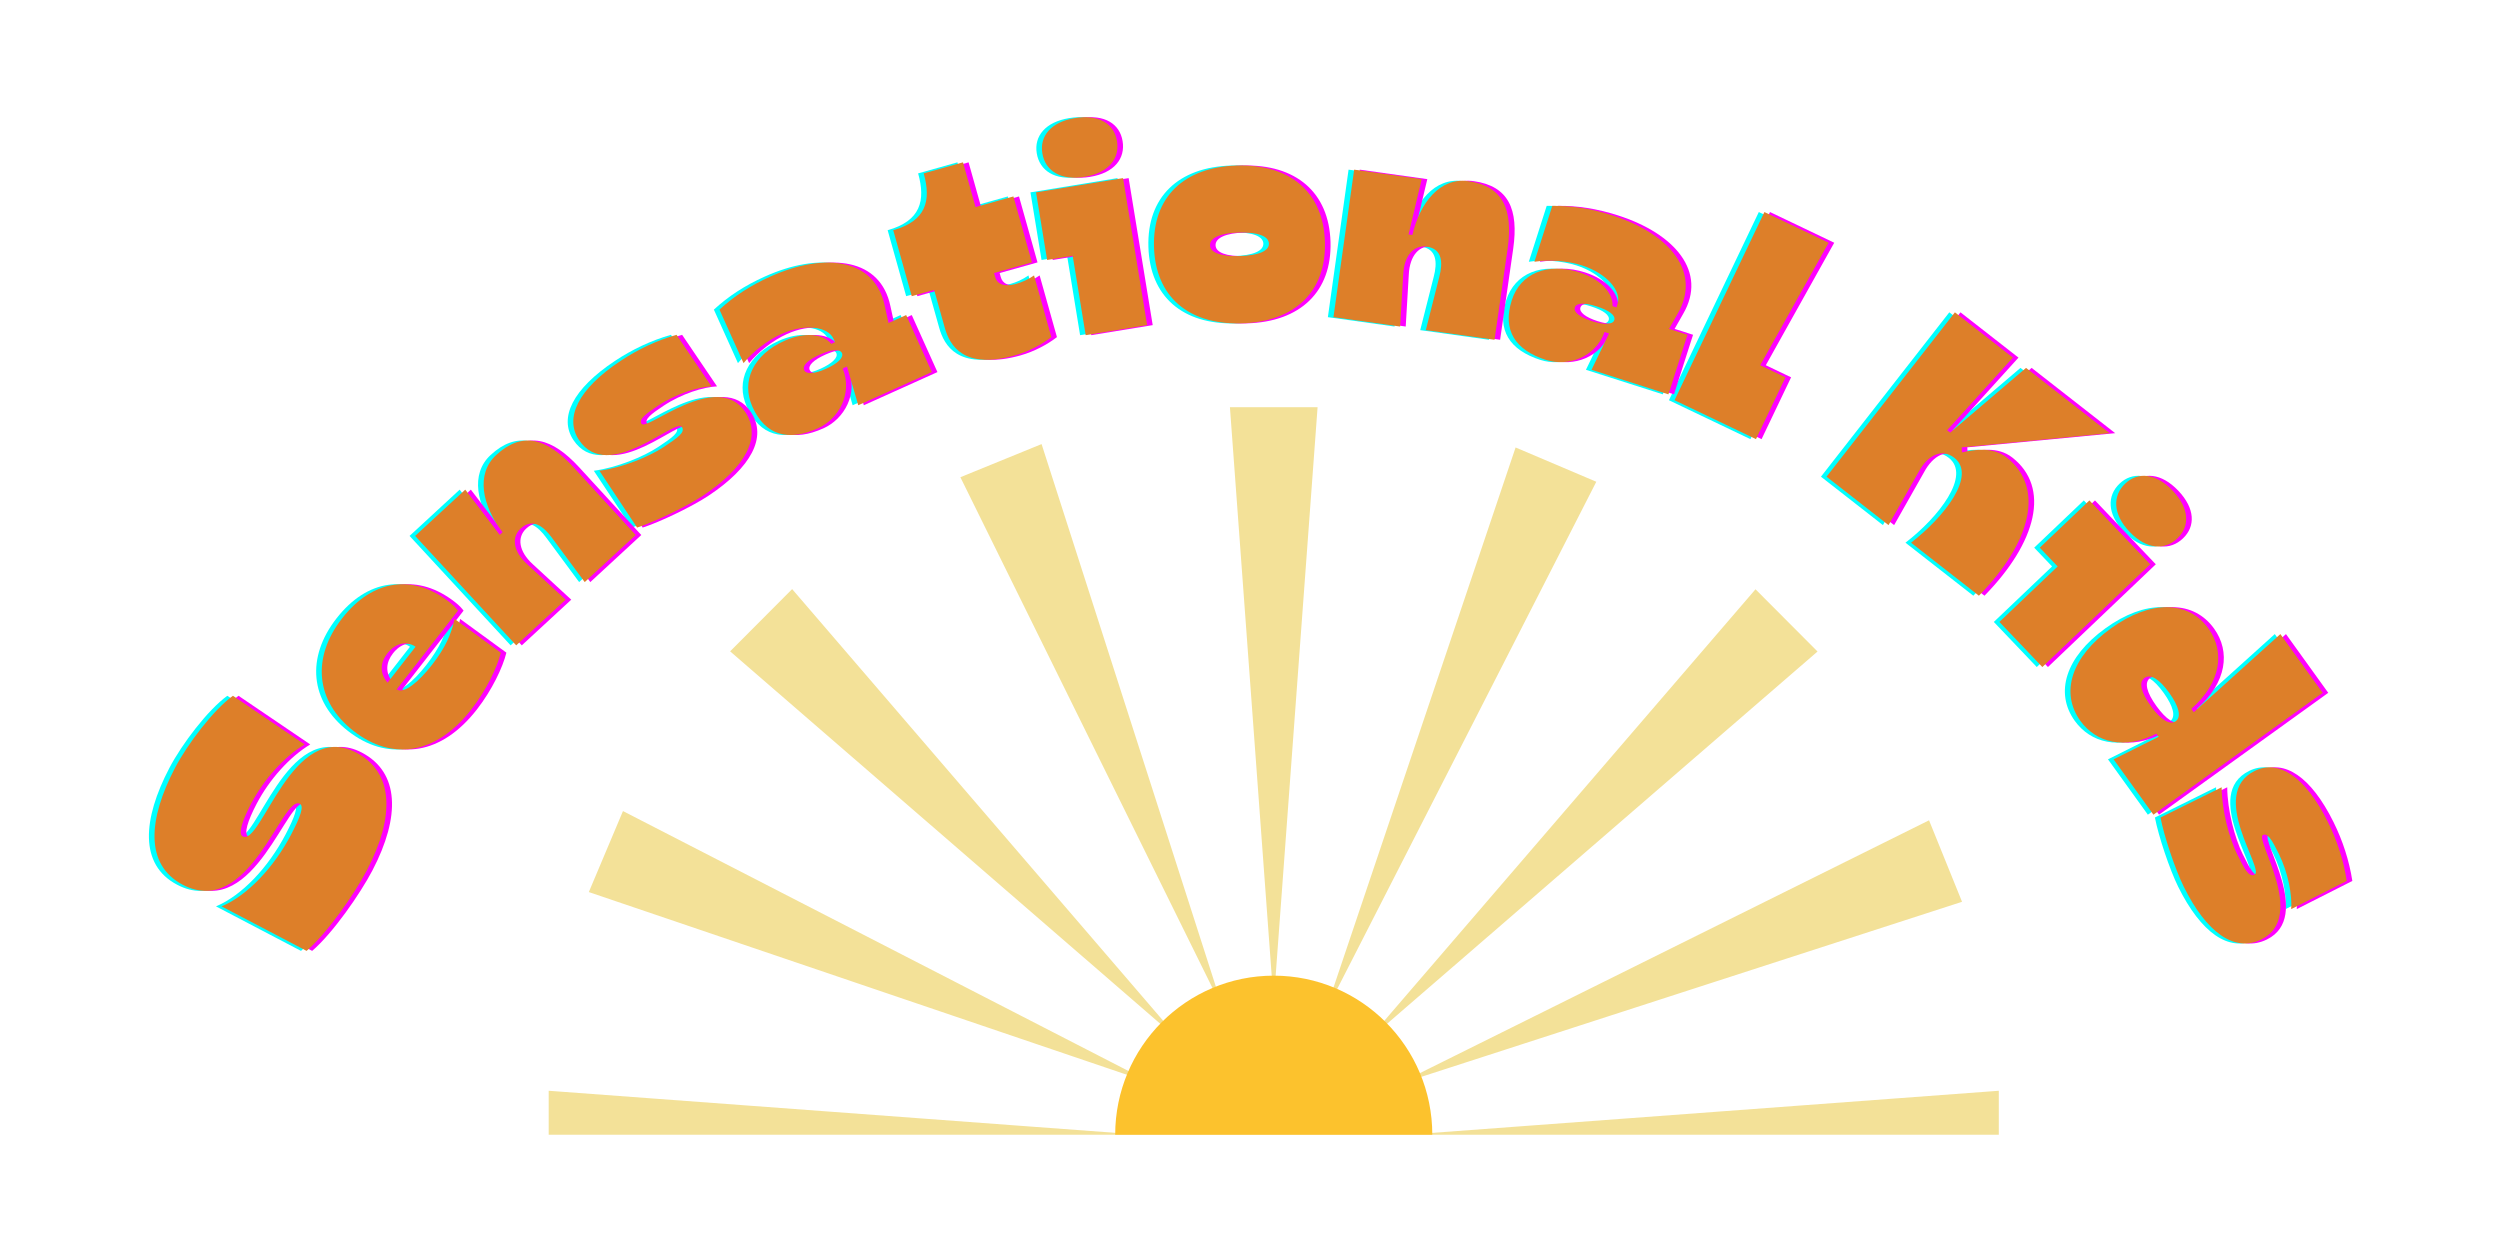 <?xml version="1.0" encoding="UTF-8" standalone="no"?>
<svg
   width="1024"
   zoomAndPan="magnify"
   viewBox="0 0 768 384"
   height="512"
   preserveAspectRatio="xMidYMid"
   version="1.0"
   id="svg398"
   sodipodi:docname="sensational-kids.svg"
   inkscape:version="1.2.2 (732a01da63, 2022-12-09)"
   xmlns:inkscape="http://www.inkscape.org/namespaces/inkscape"
   xmlns:sodipodi="http://sodipodi.sourceforge.net/DTD/sodipodi-0.dtd"
   xmlns="http://www.w3.org/2000/svg"
   xmlns:svg="http://www.w3.org/2000/svg">
  <sodipodi:namedview
     id="namedview400"
     pagecolor="#ffffff"
     bordercolor="#000000"
     borderopacity="0.25"
     inkscape:showpageshadow="2"
     inkscape:pageopacity="0.0"
     inkscape:pagecheckerboard="0"
     inkscape:deskcolor="#d1d1d1"
     showgrid="false"
     inkscape:zoom="0.36557421"
     inkscape:cx="16.412536"
     inkscape:cy="489.64067"
     inkscape:window-width="1366"
     inkscape:window-height="697"
     inkscape:window-x="-8"
     inkscape:window-y="-8"
     inkscape:window-maximized="1"
     inkscape:current-layer="svg398" />
  <defs
     id="defs10">
    <g
       id="g2" />
    <clipPath
       id="1ccd6004d2">
      <path
         d="M 76.754,156.887 H 299.504 v 111.75 H 76.754 Z m 0,0"
         clip-rule="nonzero"
         id="path4" />
    </clipPath>
    <clipPath
       id="b9bb596a78">
      <path
         d="m 163,244 h 50 v 24.637 h -50 z m 0,0"
         clip-rule="nonzero"
         id="path7" />
    </clipPath>
  </defs>
  <g
     clip-path="url(#1ccd6004d2)"
     id="g14"
     transform="matrix(2,0,0,2,15.033,-188.684)">
    <path
       fill="#f3e198"
       d="m 164.695,268.414 c 0.023,-3.078 0.641,-6.008 1.754,-8.691 l -83.523,-28.359 5.246,-12.441 78.477,40.352 c 1.141,-2.656 2.773,-5.039 4.754,-7.074 l -66.773,-57.812 9.527,-9.562 57.59,67 c 2.105,-2.059 4.605,-3.75 7.375,-4.914 l -39.125,-79.27 12.473,-5.09 27.051,84.207 c 2.598,-1.016 5.395,-1.613 8.363,-1.637 l -6.484,-88.234 h 13.465 l -6.508,88.234 c 3.066,0.023 5.988,0.645 8.66,1.762 l 28.262,-83.812 12.398,5.266 -40.215,78.723 c 2.648,1.141 5.023,2.781 7.055,4.766 l 57.613,-66.973 9.527,9.559 -66.797,57.762 c 2.055,2.113 3.738,4.621 4.902,7.402 l 79.023,-39.238 5.07,12.516 -83.922,27.168 c 1.016,2.609 1.609,5.414 1.633,8.395 L 299.5,261.883 v 6.754 H 76.762 v -6.754 z m 0,0"
       fill-opacity="1"
       fill-rule="nonzero"
       id="path12" />
  </g>
  <g
     clip-path="url(#b9bb596a78)"
     id="g18"
     transform="matrix(2,0,0,2,15.033,-188.684)">
    <path
       fill="#fcc22d"
       d="m 212.484,268.637 h -48.707 c 0,-13.484 10.914,-24.434 24.352,-24.434 13.441,0 24.355,10.949 24.355,24.434 z m 0,0"
       fill-opacity="1"
       fill-rule="nonzero"
       id="path16" />
  </g>
  <g
     fill="#00ffff"
     fill-opacity="1"
     id="g26"
     transform="matrix(2,0,0,2,15.033,-188.684)">
    <g
       transform="translate(39.871,242.034)"
       id="g24">
      <g
         id="g22">
        <path
           d="m 8.098,-13.992 c 4.328,-8.273 4.168,-15.07 -1.629,-18.105 -9.852,-5.156 -14.555,14.387 -17.434,12.879 -0.727,-0.383 -0.098,-2.375 1.281,-5.012 1.953,-3.73 5.066,-7.211 8.234,-9.117 l -11.02,-7.473 c -2.984,2.156 -6.973,7.406 -8.902,11.094 -4.094,7.824 -4.676,14.855 1.203,17.934 10.219,5.344 15.258,-13.863 17.977,-12.441 0.688,0.359 0.062,2.047 -1.316,4.684 -2.672,5.109 -6.723,9.395 -10.703,11.078 l 13.055,6.836 c 3.18,-2.727 7.367,-8.75 9.254,-12.355 z m 0,0"
           id="path20" />
      </g>
    </g>
  </g>
  <g
     fill="#00ffff"
     fill-opacity="1"
     id="g34"
     transform="matrix(2,0,0,2,15.033,-188.684)">
    <g
       transform="translate(54.714,214.15)"
       id="g32">
      <g
         id="g30">
        <path
           d="m 9.312,-10.844 c 2.305,-2.961 3.961,-6.43 4.523,-8.715 l -7.102,-5.18 c -0.492,2.344 -1.438,4.449 -3.461,7.047 -2.051,2.637 -4.328,4.52 -5.43,3.777 L 7.258,-26.012 C 7.062,-26.281 6.68,-26.754 5.918,-27.344 c -5.488,-4.273 -11.695,-3.598 -16.477,2.539 -4.637,5.957 -4.125,12.676 1.797,17.289 C -2.875,-2.934 3.859,-3.84 9.312,-10.844 Z m -12.871,-4.105 c -1.336,-1.559 -1.051,-3.195 -0.035,-4.492 1.18,-1.52 2.844,-2.02 4.336,-1.031 z m 0,0"
           id="path28" />
      </g>
    </g>
  </g>
  <g
     fill="#00ffff"
     fill-opacity="1"
     id="g42"
     transform="matrix(2,0,0,2,15.033,-188.684)">
    <g
       transform="translate(70.177,194.153)"
       id="g40">
      <g
         id="g38">
        <path
           d="m 2.465,-13.113 c -2.219,-2 -2.488,-4.18 -1.043,-5.516 1.781,-1.645 3.48,-0.41 4.832,1.457 l 5.008,6.77 7.832,-7.23 -9.559,-10.422 c -4.129,-4.469 -7.875,-5.559 -11.875,-1.863 C -5.5,-27 -4.496,-22.133 -1.355,-18.059 l -0.438,0.402 -5.293,-6.945 -7.699,7.109 15.523,16.809 7.598,-7.016 z m 0,0"
           id="path36" />
      </g>
    </g>
  </g>
  <g
     fill="#00ffff"
     fill-opacity="1"
     id="g50"
     transform="matrix(2,0,0,2,15.033,-188.684)">
    <g
       transform="translate(89.638,176.269)"
       id="g48">
      <g
         id="g46">
        <path
           d="m 9.949,-5.781 c 6.52,-4.324 9.082,-8.992 6.523,-12.844 -4.352,-6.555 -15.16,2.98 -15.941,1.797 -0.457,-0.688 0.598,-1.496 2.504,-2.762 2.859,-1.898 6.16,-2.883 8.23,-2.992 L 5.902,-30.5 c -3.051,0.871 -5.973,2.262 -8.602,4.008 -6.52,4.328 -8.637,8.75 -6.383,12.145 4.477,6.75 14.828,-3.473 15.816,-1.984 0.531,0.801 -0.586,1.598 -2.797,3.066 -2.25,1.492 -6.355,3.172 -9.883,3.645 l 5.793,8.73 C 2.605,-1.785 7.508,-4.16 9.949,-5.781 Z m 0,0"
           id="path44" />
      </g>
    </g>
  </g>
  <g
     fill="#00ffff"
     fill-opacity="1"
     id="g58"
     transform="matrix(2,0,0,2,15.033,-188.684)">
    <g
       transform="translate(109.472,162.884)"
       id="g56">
      <g
         id="g54">
        <path
           d="m 7.793,-2.758 c 3.172,-1.426 5.379,-5.332 3.793,-9.184 l 0.668,-0.301 1.723,5.949 11.309,-5.094 -3.945,-8.762 -2.711,1.223 -0.57,-2.605 c -1.508,-7.25 -9.125,-8.336 -17.594,-4.523 -3.047,1.371 -5.57,3.012 -7.805,5.07 l 3.699,8.219 c 1.422,-1.742 3.645,-3.496 5.816,-4.473 3.629,-1.637 7.152,-1.164 8.016,0.754 l 0.227,0.5 -0.582,0.266 c -1.172,-1.48 -3.938,-1.941 -7.234,-0.457 -4.715,2.121 -6.66,6.16 -4.875,10.125 1.992,4.422 5.52,5.344 10.066,3.293 z m 1.25,-9.145 c -1.793,0.809 -3.066,0.879 -3.367,0.211 -0.32,-0.707 0.598,-1.57 2.391,-2.379 1.797,-0.809 3.09,-0.941 3.41,-0.23 0.301,0.668 -0.637,1.59 -2.434,2.398 z m 0,0"
           id="path52" />
      </g>
    </g>
  </g>
  <g
     fill="#00ffff"
     fill-opacity="1"
     id="g66"
     transform="matrix(2,0,0,2,15.033,-188.684)">
    <g
       transform="translate(134.834,151.778)"
       id="g64">
      <g
         id="g62">
        <path
           d="m 12.699,-2.852 c 2.113,-0.594 4.137,-1.684 5.582,-2.805 l -2.66,-9.473 c -0.914,0.641 -1.891,1.055 -2.684,1.277 -2.203,0.617 -3.035,-0.145 -3.27,-0.98 l -0.188,-0.664 5.816,-1.633 -2.844,-10.133 -5.816,1.633 L 4.707,-32.5 l -6.035,1.695 c 1.176,4.184 0.387,7.305 -4.68,8.727 l 2.844,10.133 3.438,-0.965 1.633,5.816 c 0.777,2.773 2.906,6.457 10.793,4.242 z m 0,0"
           id="path60" />
      </g>
    </g>
  </g>
  <g
     fill="#00ffff"
     fill-opacity="1"
     id="g74"
     transform="matrix(2,0,0,2,15.033,-188.684)">
    <g
       transform="translate(154.187,146.512)"
       id="g72">
      <g
         id="g70">
        <path
           d="m 4.023,-25.004 c 3.746,-0.613 5.426,-2.832 4.988,-5.496 -0.43,-2.621 -2.719,-4.148 -6.465,-3.535 -3.703,0.605 -5.434,2.793 -5.004,5.41 0.434,2.664 2.777,4.23 6.48,3.621 z M 13.637,-2.23 9.941,-24.812 -3.426,-22.625 -1.723,-12.238 2.203,-12.879 4.199,-0.688 Z m 0,0"
           id="path68" />
      </g>
    </g>
  </g>
  <g
     fill="#00ffff"
     fill-opacity="1"
     id="g82"
     transform="matrix(2,0,0,2,15.033,-188.684)">
    <g
       transform="translate(168.659,143.717)"
       id="g80">
      <g
         id="g78">
        <path
           d="m 13.652,0.293 c 8.23,-0.234 13.043,-4.906 12.824,-12.5 C 26.258,-19.801 21.188,-24.188 12.953,-23.949 4.766,-23.715 0,-19.043 0.219,-11.453 0.438,-3.859 5.465,0.531 13.652,0.293 Z m -0.301,-10.336 c -2.926,0.082 -4.5,-0.559 -4.531,-1.656 -0.031,-1.098 1.5,-1.875 4.43,-1.957 3.02,-0.086 4.594,0.598 4.625,1.695 0.031,1.102 -1.504,1.832 -4.523,1.918 z m 0,0"
           id="path76" />
      </g>
    </g>
  </g>
  <g
     fill="#00ffff"
     fill-opacity="1"
     id="g90"
     transform="matrix(2,0,0,2,15.033,-188.684)">
    <g
       transform="translate(195.448,142.919)"
       id="g88">
      <g
         id="g86">
        <path
           d="m 11.711,-6.398 c 0.141,-2.98 1.66,-4.57 3.605,-4.297 2.402,0.336 2.523,2.434 1.934,4.66 L 15.18,2.133 25.738,3.613 27.75,-10.383 C 28.598,-16.41 27.066,-20 21.676,-20.754 c -4.262,-0.598 -7.391,3.258 -8.555,8.27 l -0.59,-0.082 2.023,-8.496 -10.379,-1.457 -3.18,22.66 10.242,1.438 z m 0,0"
           id="path84" />
      </g>
    </g>
  </g>
  <g
     fill="#00ffff"
     fill-opacity="1"
     id="g98"
     transform="matrix(2,0,0,2,15.033,-188.684)">
    <g
       transform="translate(221.482,146.474)"
       id="g96">
      <g
         id="g94">
        <path
           d="m 7.637,3.16 c 3.312,1.059 7.562,-0.367 8.965,-4.293 l 0.695,0.223 -2.695,5.578 11.812,3.773 2.926,-9.152 -2.832,-0.906 1.316,-2.316 c 3.727,-6.398 -1.207,-12.301 -10.059,-15.129 -3.18,-1.016 -6.152,-1.488 -9.191,-1.449 l -2.746,8.586 c 2.227,-0.344 5.051,-0.164 7.316,0.562 3.793,1.211 6.098,3.918 5.457,5.922 l -0.168,0.523 -0.609,-0.195 c 0.121,-1.883 -1.629,-4.074 -5.07,-5.176 -4.926,-1.574 -9.074,0.129 -10.398,4.27 -1.477,4.621 0.531,7.664 5.281,9.18 z m 7.047,-5.961 c -1.875,-0.598 -2.867,-1.398 -2.645,-2.094 0.234,-0.742 1.496,-0.773 3.367,-0.172 1.875,0.598 2.926,1.367 2.691,2.105 -0.223,0.699 -1.539,0.758 -3.414,0.16 z m 0,0"
           id="path92" />
      </g>
    </g>
  </g>
  <g
     fill="#00ffff"
     fill-opacity="1"
     id="g106"
     transform="matrix(2,0,0,2,15.033,-188.684)">
    <g
       transform="translate(247.923,155.383)"
       id="g104">
      <g
         id="g102">
        <path
           d="m 14.074,-4.941 10.508,-18.816 -9.867,-4.715 -13.805,28.906 12.512,5.977 4.535,-9.496 z m 0,0"
           id="path100" />
      </g>
    </g>
  </g>
  <g
     fill="#00ffff"
     fill-opacity="1"
     id="g112"
     transform="matrix(2,0,0,2,15.033,-188.684)">
    <g
       transform="translate(262.209,162.369)"
       id="g110">
      <g
         id="g108" />
    </g>
  </g>
  <g
     fill="#00ffff"
     fill-opacity="1"
     id="g120"
     transform="matrix(2,0,0,2,15.033,-188.684)">
    <g
       transform="translate(271.17,166.772)"
       id="g118">
      <g
         id="g116">
        <path
           d="m 15.137,0.094 c 1.379,-2.582 3.555,-3.727 5.5,-2.207 3.465,2.703 -1.523,9.086 -6.645,13.043 l 10.422,8.141 C 32.469,10.844 34.562,2.434 28.684,-2.156 c -2.234,-1.746 -5.129,-1.164 -6.875,-0.785 L 21.777,-3.719 44.492,-5.895 31.656,-15.922 20,-5.98 19.531,-6.348 29.637,-17.5 20.727,-24.457 1.012,0.789 l 9.52,7.438 z m 0,0"
           id="path114" />
      </g>
    </g>
  </g>
  <g
     fill="#00ffff"
     fill-opacity="1"
     id="g128"
     transform="matrix(2,0,0,2,15.033,-188.684)">
    <g
       transform="translate(295.8,186.79)"
       id="g126">
      <g
         id="g124">
        <path
           d="m 22.918,-10.77 c 2.621,2.75 5.402,2.883 7.355,1.02 1.922,-1.832 1.891,-4.582 -0.727,-7.332 -2.59,-2.719 -5.367,-2.914 -7.289,-1.086 -1.957,1.863 -1.926,4.68 0.66,7.398 z M 9.531,10.008 l 16.566,-15.781 -9.34,-9.809 -7.621,7.258 2.746,2.883 -8.949,8.523 z m 0,0"
           id="path122" />
      </g>
    </g>
  </g>
  <g
     fill="#00ffff"
     fill-opacity="1"
     id="g136"
     transform="matrix(2,0,0,2,15.033,-188.684)">
    <g
       transform="translate(306.27,197.088)"
       id="g134">
      <g
         id="g132">
        <path
           d="m 4.898,7.977 c 2.434,3.379 6.844,4.488 11.68,1.965 L 16.926,10.426 10,13.887 l 6.125,8.504 25.992,-18.719 -6.496,-9.023 -13.297,12 -0.375,-0.52 C 26.543,2.09 27.121,-2.668 24.578,-6.195 21.477,-10.504 15.73,-10.652 9.605,-6.238 3.477,-1.828 1.797,3.668 4.898,7.977 Z M 15.727,5.707 C 14.199,3.59 13.828,2.055 14.758,1.387 15.684,0.715 17.023,1.559 18.547,3.672 20.02,5.715 20.473,7.363 19.543,8.031 18.613,8.699 17.195,7.75 15.727,5.707 Z m 0,0"
           id="path130" />
      </g>
    </g>
  </g>
  <g
     fill="#00ffff"
     fill-opacity="1"
     id="g144"
     transform="matrix(2,0,0,2,15.033,-188.684)">
    <g
       transform="translate(322.576,219.951)"
       id="g142">
      <g
         id="g140">
        <path
           d="m 4.477,10.598 c 3.473,7.016 7.777,10.145 11.918,8.094 C 23.449,15.203 15.355,3.277 16.625,2.648 c 0.738,-0.363 1.41,0.785 2.426,2.836 1.52,3.074 2.078,6.477 1.926,8.543 L 29.512,9.703 C 29.031,6.57 28.023,3.496 26.621,0.664 23.152,-6.348 19.031,-9.004 15.379,-7.199 8.121,-3.609 16.953,7.949 15.352,8.742 14.492,9.168 13.84,7.957 12.664,5.578 11.469,3.16 10.32,-1.121 10.293,-4.684 L 0.902,-0.039 C 1.441,2.809 3.18,7.973 4.477,10.598 Z m 0,0"
           id="path138" />
      </g>
    </g>
  </g>
  <g
     fill="#ff00ff"
     fill-opacity="1"
     id="g152"
     transform="matrix(2,0,0,2,15.033,-188.684)">
    <g
       transform="translate(41.588,242.034)"
       id="g150">
      <g
         id="g148">
        <path
           d="m 8.098,-13.992 c 4.328,-8.273 4.168,-15.07 -1.629,-18.105 -9.852,-5.156 -14.555,14.387 -17.434,12.879 -0.727,-0.383 -0.098,-2.375 1.281,-5.012 1.953,-3.73 5.066,-7.211 8.234,-9.117 l -11.02,-7.473 c -2.984,2.156 -6.973,7.406 -8.902,11.094 -4.094,7.824 -4.676,14.855 1.203,17.934 10.219,5.344 15.258,-13.863 17.977,-12.441 0.688,0.359 0.062,2.047 -1.316,4.684 -2.672,5.109 -6.723,9.395 -10.703,11.078 l 13.055,6.836 c 3.18,-2.727 7.367,-8.75 9.254,-12.355 z m 0,0"
           id="path146" />
      </g>
    </g>
  </g>
  <g
     fill="#ff00ff"
     fill-opacity="1"
     id="g160"
     transform="matrix(2,0,0,2,15.033,-188.684)">
    <g
       transform="translate(56.43,214.15)"
       id="g158">
      <g
         id="g156">
        <path
           d="m 9.312,-10.844 c 2.305,-2.961 3.961,-6.43 4.523,-8.715 l -7.102,-5.18 c -0.492,2.344 -1.438,4.449 -3.461,7.047 -2.051,2.637 -4.328,4.52 -5.43,3.777 L 7.258,-26.012 C 7.062,-26.281 6.68,-26.754 5.918,-27.344 c -5.488,-4.273 -11.695,-3.598 -16.477,2.539 -4.637,5.957 -4.125,12.676 1.797,17.289 C -2.875,-2.934 3.859,-3.84 9.312,-10.844 Z m -12.871,-4.105 c -1.336,-1.559 -1.051,-3.195 -0.035,-4.492 1.18,-1.52 2.844,-2.02 4.336,-1.031 z m 0,0"
           id="path154" />
      </g>
    </g>
  </g>
  <g
     fill="#ff00ff"
     fill-opacity="1"
     id="g168"
     transform="matrix(2,0,0,2,15.033,-188.684)">
    <g
       transform="translate(71.893,194.153)"
       id="g166">
      <g
         id="g164">
        <path
           d="m 2.465,-13.113 c -2.219,-2 -2.488,-4.18 -1.043,-5.516 1.781,-1.645 3.48,-0.41 4.832,1.457 l 5.008,6.77 7.832,-7.23 -9.559,-10.422 c -4.129,-4.469 -7.875,-5.559 -11.875,-1.863 C -5.5,-27 -4.496,-22.133 -1.355,-18.059 l -0.438,0.402 -5.293,-6.945 -7.699,7.109 15.523,16.809 7.598,-7.016 z m 0,0"
           id="path162" />
      </g>
    </g>
  </g>
  <g
     fill="#ff00ff"
     fill-opacity="1"
     id="g176"
     transform="matrix(2,0,0,2,15.033,-188.684)">
    <g
       transform="translate(91.354,176.269)"
       id="g174">
      <g
         id="g172">
        <path
           d="m 9.949,-5.781 c 6.52,-4.324 9.082,-8.992 6.523,-12.844 -4.352,-6.555 -15.16,2.98 -15.941,1.797 -0.457,-0.688 0.598,-1.496 2.504,-2.762 2.859,-1.898 6.16,-2.883 8.23,-2.992 L 5.902,-30.5 c -3.051,0.871 -5.973,2.262 -8.602,4.008 -6.52,4.328 -8.637,8.75 -6.383,12.145 4.477,6.75 14.828,-3.473 15.816,-1.984 0.531,0.801 -0.586,1.598 -2.797,3.066 -2.25,1.492 -6.355,3.172 -9.883,3.645 l 5.793,8.73 C 2.605,-1.785 7.508,-4.16 9.949,-5.781 Z m 0,0"
           id="path170" />
      </g>
    </g>
  </g>
  <g
     fill="#ff00ff"
     fill-opacity="1"
     id="g184"
     transform="matrix(2,0,0,2,15.033,-188.684)">
    <g
       transform="translate(111.189,162.884)"
       id="g182">
      <g
         id="g180">
        <path
           d="m 7.793,-2.758 c 3.172,-1.426 5.379,-5.332 3.793,-9.184 l 0.668,-0.301 1.723,5.949 11.309,-5.094 -3.945,-8.762 -2.711,1.223 -0.57,-2.605 c -1.508,-7.25 -9.125,-8.336 -17.594,-4.523 -3.047,1.371 -5.57,3.012 -7.805,5.07 l 3.699,8.219 c 1.422,-1.742 3.645,-3.496 5.816,-4.473 3.629,-1.637 7.152,-1.164 8.016,0.754 l 0.227,0.5 -0.582,0.266 c -1.172,-1.48 -3.938,-1.941 -7.234,-0.457 -4.715,2.121 -6.66,6.16 -4.875,10.125 1.992,4.422 5.52,5.344 10.066,3.293 z m 1.25,-9.145 c -1.793,0.809 -3.066,0.879 -3.367,0.211 -0.32,-0.707 0.598,-1.57 2.391,-2.379 1.797,-0.809 3.09,-0.941 3.41,-0.23 0.301,0.668 -0.637,1.59 -2.434,2.398 z m 0,0"
           id="path178" />
      </g>
    </g>
  </g>
  <g
     fill="#ff00ff"
     fill-opacity="1"
     id="g192"
     transform="matrix(2,0,0,2,15.033,-188.684)">
    <g
       transform="translate(136.55,151.778)"
       id="g190">
      <g
         id="g188">
        <path
           d="m 12.699,-2.852 c 2.113,-0.594 4.137,-1.684 5.582,-2.805 l -2.66,-9.473 c -0.914,0.641 -1.891,1.055 -2.684,1.277 -2.203,0.617 -3.035,-0.145 -3.27,-0.98 l -0.188,-0.664 5.816,-1.633 -2.844,-10.133 -5.816,1.633 L 4.707,-32.5 l -6.035,1.695 c 1.176,4.184 0.387,7.305 -4.68,8.727 l 2.844,10.133 3.438,-0.965 1.633,5.816 c 0.777,2.773 2.906,6.457 10.793,4.242 z m 0,0"
           id="path186" />
      </g>
    </g>
  </g>
  <g
     fill="#ff00ff"
     fill-opacity="1"
     id="g200"
     transform="matrix(2,0,0,2,15.033,-188.684)">
    <g
       transform="translate(155.903,146.512)"
       id="g198">
      <g
         id="g196">
        <path
           d="m 4.023,-25.004 c 3.746,-0.613 5.426,-2.832 4.988,-5.496 -0.43,-2.621 -2.719,-4.148 -6.465,-3.535 -3.703,0.605 -5.434,2.793 -5.004,5.41 0.434,2.664 2.777,4.23 6.48,3.621 z M 13.637,-2.23 9.941,-24.812 -3.426,-22.625 -1.723,-12.238 2.203,-12.879 4.199,-0.688 Z m 0,0"
           id="path194" />
      </g>
    </g>
  </g>
  <g
     fill="#ff00ff"
     fill-opacity="1"
     id="g208"
     transform="matrix(2,0,0,2,15.033,-188.684)">
    <g
       transform="translate(170.375,143.717)"
       id="g206">
      <g
         id="g204">
        <path
           d="m 13.652,0.293 c 8.23,-0.234 13.043,-4.906 12.824,-12.5 C 26.258,-19.801 21.188,-24.188 12.953,-23.949 4.766,-23.715 0,-19.043 0.219,-11.453 0.438,-3.859 5.465,0.531 13.652,0.293 Z m -0.301,-10.336 c -2.926,0.082 -4.5,-0.559 -4.531,-1.656 -0.031,-1.098 1.5,-1.875 4.43,-1.957 3.02,-0.086 4.594,0.598 4.625,1.695 0.031,1.102 -1.504,1.832 -4.523,1.918 z m 0,0"
           id="path202" />
      </g>
    </g>
  </g>
  <g
     fill="#ff00ff"
     fill-opacity="1"
     id="g216"
     transform="matrix(2,0,0,2,15.033,-188.684)">
    <g
       transform="translate(197.164,142.919)"
       id="g214">
      <g
         id="g212">
        <path
           d="m 11.711,-6.398 c 0.141,-2.98 1.66,-4.57 3.605,-4.297 2.402,0.336 2.523,2.434 1.934,4.66 L 15.18,2.133 25.738,3.613 27.75,-10.383 C 28.598,-16.41 27.066,-20 21.676,-20.754 c -4.262,-0.598 -7.391,3.258 -8.555,8.27 l -0.59,-0.082 2.023,-8.496 -10.379,-1.457 -3.18,22.66 10.242,1.438 z m 0,0"
           id="path210" />
      </g>
    </g>
  </g>
  <g
     fill="#ff00ff"
     fill-opacity="1"
     id="g224"
     transform="matrix(2,0,0,2,15.033,-188.684)">
    <g
       transform="translate(223.198,146.474)"
       id="g222">
      <g
         id="g220">
        <path
           d="m 7.637,3.16 c 3.312,1.059 7.562,-0.367 8.965,-4.293 l 0.695,0.223 -2.695,5.578 11.812,3.773 2.926,-9.152 -2.832,-0.906 1.316,-2.316 c 3.727,-6.398 -1.207,-12.301 -10.059,-15.129 -3.18,-1.016 -6.152,-1.488 -9.191,-1.449 l -2.746,8.586 c 2.227,-0.344 5.051,-0.164 7.316,0.562 3.793,1.211 6.098,3.918 5.457,5.922 l -0.168,0.523 -0.609,-0.195 c 0.121,-1.883 -1.629,-4.074 -5.07,-5.176 -4.926,-1.574 -9.074,0.129 -10.398,4.27 -1.477,4.621 0.531,7.664 5.281,9.18 z m 7.047,-5.961 c -1.875,-0.598 -2.867,-1.398 -2.645,-2.094 0.234,-0.742 1.496,-0.773 3.367,-0.172 1.875,0.598 2.926,1.367 2.691,2.105 -0.223,0.699 -1.539,0.758 -3.414,0.16 z m 0,0"
           id="path218" />
      </g>
    </g>
  </g>
  <g
     fill="#ff00ff"
     fill-opacity="1"
     id="g232"
     transform="matrix(2,0,0,2,15.033,-188.684)">
    <g
       transform="translate(249.639,155.383)"
       id="g230">
      <g
         id="g228">
        <path
           d="m 14.074,-4.941 10.508,-18.816 -9.867,-4.715 -13.805,28.906 12.512,5.977 4.535,-9.496 z m 0,0"
           id="path226" />
      </g>
    </g>
  </g>
  <g
     fill="#ff00ff"
     fill-opacity="1"
     id="g238"
     transform="matrix(2,0,0,2,15.033,-188.684)">
    <g
       transform="translate(263.925,162.369)"
       id="g236">
      <g
         id="g234" />
    </g>
  </g>
  <g
     fill="#ff00ff"
     fill-opacity="1"
     id="g246"
     transform="matrix(2,0,0,2,15.033,-188.684)">
    <g
       transform="translate(272.887,166.772)"
       id="g244">
      <g
         id="g242">
        <path
           d="m 15.137,0.094 c 1.379,-2.582 3.555,-3.727 5.5,-2.207 3.465,2.703 -1.523,9.086 -6.645,13.043 l 10.422,8.141 C 32.469,10.844 34.562,2.434 28.684,-2.156 c -2.234,-1.746 -5.129,-1.164 -6.875,-0.785 L 21.777,-3.719 44.492,-5.895 31.656,-15.922 20,-5.98 19.531,-6.348 29.637,-17.5 20.727,-24.457 1.012,0.789 l 9.52,7.438 z m 0,0"
           id="path240" />
      </g>
    </g>
  </g>
  <g
     fill="#ff00ff"
     fill-opacity="1"
     id="g254"
     transform="matrix(2,0,0,2,15.033,-188.684)">
    <g
       transform="translate(297.517,186.79)"
       id="g252">
      <g
         id="g250">
        <path
           d="m 22.918,-10.77 c 2.621,2.75 5.402,2.883 7.355,1.02 1.922,-1.832 1.891,-4.582 -0.727,-7.332 -2.59,-2.719 -5.367,-2.914 -7.289,-1.086 -1.957,1.863 -1.926,4.68 0.66,7.398 z M 9.531,10.008 l 16.566,-15.781 -9.34,-9.809 -7.621,7.258 2.746,2.883 -8.949,8.523 z m 0,0"
           id="path248" />
      </g>
    </g>
  </g>
  <g
     fill="#ff00ff"
     fill-opacity="1"
     id="g262"
     transform="matrix(2,0,0,2,15.033,-188.684)">
    <g
       transform="translate(307.987,197.088)"
       id="g260">
      <g
         id="g258">
        <path
           d="m 4.898,7.977 c 2.434,3.379 6.844,4.488 11.68,1.965 L 16.926,10.426 10,13.887 l 6.125,8.504 25.992,-18.719 -6.496,-9.023 -13.297,12 -0.375,-0.52 C 26.543,2.09 27.121,-2.668 24.578,-6.195 21.477,-10.504 15.73,-10.652 9.605,-6.238 3.477,-1.828 1.797,3.668 4.898,7.977 Z M 15.727,5.707 C 14.199,3.59 13.828,2.055 14.758,1.387 15.684,0.715 17.023,1.559 18.547,3.672 20.02,5.715 20.473,7.363 19.543,8.031 18.613,8.699 17.195,7.75 15.727,5.707 Z m 0,0"
           id="path256" />
      </g>
    </g>
  </g>
  <g
     fill="#ff00ff"
     fill-opacity="1"
     id="g270"
     transform="matrix(2,0,0,2,15.033,-188.684)">
    <g
       transform="translate(324.292,219.951)"
       id="g268">
      <g
         id="g266">
        <path
           d="m 4.477,10.598 c 3.473,7.016 7.777,10.145 11.918,8.094 C 23.449,15.203 15.355,3.277 16.625,2.648 c 0.738,-0.363 1.41,0.785 2.426,2.836 1.52,3.074 2.078,6.477 1.926,8.543 L 29.512,9.703 C 29.031,6.57 28.023,3.496 26.621,0.664 23.152,-6.348 19.031,-9.004 15.379,-7.199 8.121,-3.609 16.953,7.949 15.352,8.742 14.492,9.168 13.84,7.957 12.664,5.578 11.469,3.16 10.32,-1.121 10.293,-4.684 L 0.902,-0.039 C 1.441,2.809 3.18,7.973 4.477,10.598 Z m 0,0"
           id="path264" />
      </g>
    </g>
  </g>
  <g
     fill="#dd7f29"
     fill-opacity="1"
     id="g278"
     transform="matrix(2,0,0,2,15.033,-188.684)">
    <g
       transform="translate(40.73,242.034)"
       id="g276">
      <g
         id="g274">
        <path
           d="m 8.098,-13.992 c 4.328,-8.273 4.168,-15.07 -1.629,-18.105 -9.852,-5.156 -14.555,14.387 -17.434,12.879 -0.727,-0.383 -0.098,-2.375 1.281,-5.012 1.953,-3.73 5.066,-7.211 8.234,-9.117 l -11.02,-7.473 c -2.984,2.156 -6.973,7.406 -8.902,11.094 -4.094,7.824 -4.676,14.855 1.203,17.934 10.219,5.344 15.258,-13.863 17.977,-12.441 0.688,0.359 0.062,2.047 -1.316,4.684 -2.672,5.109 -6.723,9.395 -10.703,11.078 l 13.055,6.836 c 3.18,-2.727 7.367,-8.75 9.254,-12.355 z m 0,0"
           id="path272" />
      </g>
    </g>
  </g>
  <g
     fill="#dd7f29"
     fill-opacity="1"
     id="g286"
     transform="matrix(2,0,0,2,15.033,-188.684)">
    <g
       transform="translate(55.572,214.15)"
       id="g284">
      <g
         id="g282">
        <path
           d="m 9.312,-10.844 c 2.305,-2.961 3.961,-6.43 4.523,-8.715 l -7.102,-5.18 c -0.492,2.344 -1.438,4.449 -3.461,7.047 -2.051,2.637 -4.328,4.52 -5.43,3.777 L 7.258,-26.012 C 7.062,-26.281 6.68,-26.754 5.918,-27.344 c -5.488,-4.273 -11.695,-3.598 -16.477,2.539 -4.637,5.957 -4.125,12.676 1.797,17.289 C -2.875,-2.934 3.859,-3.84 9.312,-10.844 Z m -12.871,-4.105 c -1.336,-1.559 -1.051,-3.195 -0.035,-4.492 1.18,-1.52 2.844,-2.02 4.336,-1.031 z m 0,0"
           id="path280" />
      </g>
    </g>
  </g>
  <g
     fill="#dd7f29"
     fill-opacity="1"
     id="g294"
     transform="matrix(2,0,0,2,15.033,-188.684)">
    <g
       transform="translate(71.035,194.153)"
       id="g292">
      <g
         id="g290">
        <path
           d="m 2.465,-13.113 c -2.219,-2 -2.488,-4.18 -1.043,-5.516 1.781,-1.645 3.48,-0.41 4.832,1.457 l 5.008,6.77 7.832,-7.23 -9.559,-10.422 c -4.129,-4.469 -7.875,-5.559 -11.875,-1.863 C -5.5,-27 -4.496,-22.133 -1.355,-18.059 l -0.438,0.402 -5.293,-6.945 -7.699,7.109 15.523,16.809 7.598,-7.016 z m 0,0"
           id="path288" />
      </g>
    </g>
  </g>
  <g
     fill="#dd7f29"
     fill-opacity="1"
     id="g302"
     transform="matrix(2,0,0,2,15.033,-188.684)">
    <g
       transform="translate(90.496,176.269)"
       id="g300">
      <g
         id="g298">
        <path
           d="m 9.949,-5.781 c 6.52,-4.324 9.082,-8.992 6.523,-12.844 -4.352,-6.555 -15.16,2.98 -15.941,1.797 -0.457,-0.688 0.598,-1.496 2.504,-2.762 2.859,-1.898 6.16,-2.883 8.23,-2.992 L 5.902,-30.5 c -3.051,0.871 -5.973,2.262 -8.602,4.008 -6.52,4.328 -8.637,8.75 -6.383,12.145 4.477,6.75 14.828,-3.473 15.816,-1.984 0.531,0.801 -0.586,1.598 -2.797,3.066 -2.25,1.492 -6.355,3.172 -9.883,3.645 l 5.793,8.73 C 2.605,-1.785 7.508,-4.16 9.949,-5.781 Z m 0,0"
           id="path296" />
      </g>
    </g>
  </g>
  <g
     fill="#dd7f29"
     fill-opacity="1"
     id="g310"
     transform="matrix(2,0,0,2,15.033,-188.684)">
    <g
       transform="translate(110.331,162.884)"
       id="g308">
      <g
         id="g306">
        <path
           d="m 7.793,-2.758 c 3.172,-1.426 5.379,-5.332 3.793,-9.184 l 0.668,-0.301 1.723,5.949 11.309,-5.094 -3.945,-8.762 -2.711,1.223 -0.57,-2.605 c -1.508,-7.25 -9.125,-8.336 -17.594,-4.523 -3.047,1.371 -5.57,3.012 -7.805,5.07 l 3.699,8.219 c 1.422,-1.742 3.645,-3.496 5.816,-4.473 3.629,-1.637 7.152,-1.164 8.016,0.754 l 0.227,0.5 -0.582,0.266 c -1.172,-1.48 -3.938,-1.941 -7.234,-0.457 -4.715,2.121 -6.66,6.16 -4.875,10.125 1.992,4.422 5.52,5.344 10.066,3.293 z m 1.25,-9.145 c -1.793,0.809 -3.066,0.879 -3.367,0.211 -0.32,-0.707 0.598,-1.57 2.391,-2.379 1.797,-0.809 3.09,-0.941 3.41,-0.23 0.301,0.668 -0.637,1.59 -2.434,2.398 z m 0,0"
           id="path304" />
      </g>
    </g>
  </g>
  <g
     fill="#dd7f29"
     fill-opacity="1"
     id="g318"
     transform="matrix(2,0,0,2,15.033,-188.684)">
    <g
       transform="translate(135.692,151.778)"
       id="g316">
      <g
         id="g314">
        <path
           d="m 12.699,-2.852 c 2.113,-0.594 4.137,-1.684 5.582,-2.805 l -2.66,-9.473 c -0.914,0.641 -1.891,1.055 -2.684,1.277 -2.203,0.617 -3.035,-0.145 -3.27,-0.98 l -0.188,-0.664 5.816,-1.633 -2.844,-10.133 -5.816,1.633 L 4.707,-32.5 l -6.035,1.695 c 1.176,4.184 0.387,7.305 -4.68,8.727 l 2.844,10.133 3.438,-0.965 1.633,5.816 c 0.777,2.773 2.906,6.457 10.793,4.242 z m 0,0"
           id="path312" />
      </g>
    </g>
  </g>
  <g
     fill="#dd7f29"
     fill-opacity="1"
     id="g326"
     transform="matrix(2,0,0,2,15.033,-188.684)">
    <g
       transform="translate(155.045,146.512)"
       id="g324">
      <g
         id="g322">
        <path
           d="m 4.023,-25.004 c 3.746,-0.613 5.426,-2.832 4.988,-5.496 -0.43,-2.621 -2.719,-4.148 -6.465,-3.535 -3.703,0.605 -5.434,2.793 -5.004,5.41 0.434,2.664 2.777,4.23 6.48,3.621 z M 13.637,-2.23 9.941,-24.812 -3.426,-22.625 -1.723,-12.238 2.203,-12.879 4.199,-0.688 Z m 0,0"
           id="path320" />
      </g>
    </g>
  </g>
  <g
     fill="#dd7f29"
     fill-opacity="1"
     id="g334"
     transform="matrix(2,0,0,2,15.033,-188.684)">
    <g
       transform="translate(169.517,143.717)"
       id="g332">
      <g
         id="g330">
        <path
           d="m 13.652,0.293 c 8.23,-0.234 13.043,-4.906 12.824,-12.5 C 26.258,-19.801 21.188,-24.188 12.953,-23.949 4.766,-23.715 0,-19.043 0.219,-11.453 0.438,-3.859 5.465,0.531 13.652,0.293 Z m -0.301,-10.336 c -2.926,0.082 -4.5,-0.559 -4.531,-1.656 -0.031,-1.098 1.5,-1.875 4.43,-1.957 3.02,-0.086 4.594,0.598 4.625,1.695 0.031,1.102 -1.504,1.832 -4.523,1.918 z m 0,0"
           id="path328" />
      </g>
    </g>
  </g>
  <g
     fill="#dd7f29"
     fill-opacity="1"
     id="g342"
     transform="matrix(2,0,0,2,15.033,-188.684)">
    <g
       transform="translate(196.306,142.919)"
       id="g340">
      <g
         id="g338">
        <path
           d="m 11.711,-6.398 c 0.141,-2.98 1.66,-4.57 3.605,-4.297 2.402,0.336 2.523,2.434 1.934,4.66 L 15.18,2.133 25.738,3.613 27.75,-10.383 C 28.598,-16.41 27.066,-20 21.676,-20.754 c -4.262,-0.598 -7.391,3.258 -8.555,8.27 l -0.59,-0.082 2.023,-8.496 -10.379,-1.457 -3.18,22.66 10.242,1.438 z m 0,0"
           id="path336" />
      </g>
    </g>
  </g>
  <g
     fill="#dd7f29"
     fill-opacity="1"
     id="g350"
     transform="matrix(2,0,0,2,15.033,-188.684)">
    <g
       transform="translate(222.34,146.474)"
       id="g348">
      <g
         id="g346">
        <path
           d="m 7.637,3.16 c 3.312,1.059 7.562,-0.367 8.965,-4.293 l 0.695,0.223 -2.695,5.578 11.812,3.773 2.926,-9.152 -2.832,-0.906 1.316,-2.316 c 3.727,-6.398 -1.207,-12.301 -10.059,-15.129 -3.18,-1.016 -6.152,-1.488 -9.191,-1.449 l -2.746,8.586 c 2.227,-0.344 5.051,-0.164 7.316,0.562 3.793,1.211 6.098,3.918 5.457,5.922 l -0.168,0.523 -0.609,-0.195 c 0.121,-1.883 -1.629,-4.074 -5.07,-5.176 -4.926,-1.574 -9.074,0.129 -10.398,4.27 -1.477,4.621 0.531,7.664 5.281,9.18 z m 7.047,-5.961 c -1.875,-0.598 -2.867,-1.398 -2.645,-2.094 0.234,-0.742 1.496,-0.773 3.367,-0.172 1.875,0.598 2.926,1.367 2.691,2.105 -0.223,0.699 -1.539,0.758 -3.414,0.16 z m 0,0"
           id="path344" />
      </g>
    </g>
  </g>
  <g
     fill="#dd7f29"
     fill-opacity="1"
     id="g358"
     transform="matrix(2,0,0,2,15.033,-188.684)">
    <g
       transform="translate(248.781,155.383)"
       id="g356">
      <g
         id="g354">
        <path
           d="m 14.074,-4.941 10.508,-18.816 -9.867,-4.715 -13.805,28.906 12.512,5.977 4.535,-9.496 z m 0,0"
           id="path352" />
      </g>
    </g>
  </g>
  <g
     fill="#dd7f29"
     fill-opacity="1"
     id="g364"
     transform="matrix(2,0,0,2,15.033,-188.684)">
    <g
       transform="translate(263.067,162.369)"
       id="g362">
      <g
         id="g360" />
    </g>
  </g>
  <g
     fill="#dd7f29"
     fill-opacity="1"
     id="g372"
     transform="matrix(2,0,0,2,15.033,-188.684)">
    <g
       transform="translate(272.028,166.772)"
       id="g370">
      <g
         id="g368">
        <path
           d="m 15.137,0.094 c 1.379,-2.582 3.555,-3.727 5.5,-2.207 3.465,2.703 -1.523,9.086 -6.645,13.043 l 10.422,8.141 C 32.469,10.844 34.562,2.434 28.684,-2.156 c -2.234,-1.746 -5.129,-1.164 -6.875,-0.785 L 21.777,-3.719 44.492,-5.895 31.656,-15.922 20,-5.98 19.531,-6.348 29.637,-17.5 20.727,-24.457 1.012,0.789 l 9.52,7.438 z m 0,0"
           id="path366" />
      </g>
    </g>
  </g>
  <g
     fill="#dd7f29"
     fill-opacity="1"
     id="g380"
     transform="matrix(2,0,0,2,15.033,-188.684)">
    <g
       transform="translate(296.658,186.79)"
       id="g378">
      <g
         id="g376">
        <path
           d="m 22.918,-10.77 c 2.621,2.75 5.402,2.883 7.355,1.02 1.922,-1.832 1.891,-4.582 -0.727,-7.332 -2.59,-2.719 -5.367,-2.914 -7.289,-1.086 -1.957,1.863 -1.926,4.68 0.66,7.398 z M 9.531,10.008 l 16.566,-15.781 -9.34,-9.809 -7.621,7.258 2.746,2.883 -8.949,8.523 z m 0,0"
           id="path374" />
      </g>
    </g>
  </g>
  <g
     fill="#dd7f29"
     fill-opacity="1"
     id="g388"
     transform="matrix(2,0,0,2,15.033,-188.684)">
    <g
       transform="translate(307.129,197.088)"
       id="g386">
      <g
         id="g384">
        <path
           d="m 4.898,7.977 c 2.434,3.379 6.844,4.488 11.68,1.965 L 16.926,10.426 10,13.887 l 6.125,8.504 25.992,-18.719 -6.496,-9.023 -13.297,12 -0.375,-0.52 C 26.543,2.09 27.121,-2.668 24.578,-6.195 21.477,-10.504 15.73,-10.652 9.605,-6.238 3.477,-1.828 1.797,3.668 4.898,7.977 Z M 15.727,5.707 C 14.199,3.59 13.828,2.055 14.758,1.387 15.684,0.715 17.023,1.559 18.547,3.672 20.02,5.715 20.473,7.363 19.543,8.031 18.613,8.699 17.195,7.75 15.727,5.707 Z m 0,0"
           id="path382" />
      </g>
    </g>
  </g>
  <g
     fill="#dd7f29"
     fill-opacity="1"
     id="g396"
     transform="matrix(2,0,0,2,15.033,-188.684)">
    <g
       transform="translate(323.434,219.951)"
       id="g394">
      <g
         id="g392">
        <path
           d="m 4.477,10.598 c 3.473,7.016 7.777,10.145 11.918,8.094 C 23.449,15.203 15.355,3.277 16.625,2.648 c 0.738,-0.363 1.41,0.785 2.426,2.836 1.52,3.074 2.078,6.477 1.926,8.543 L 29.512,9.703 C 29.031,6.57 28.023,3.496 26.621,0.664 23.152,-6.348 19.031,-9.004 15.379,-7.199 8.121,-3.609 16.953,7.949 15.352,8.742 14.492,9.168 13.84,7.957 12.664,5.578 11.469,3.16 10.32,-1.121 10.293,-4.684 L 0.902,-0.039 C 1.441,2.809 3.18,7.973 4.477,10.598 Z m 0,0"
           id="path390" />
      </g>
    </g>
  </g>
</svg>
